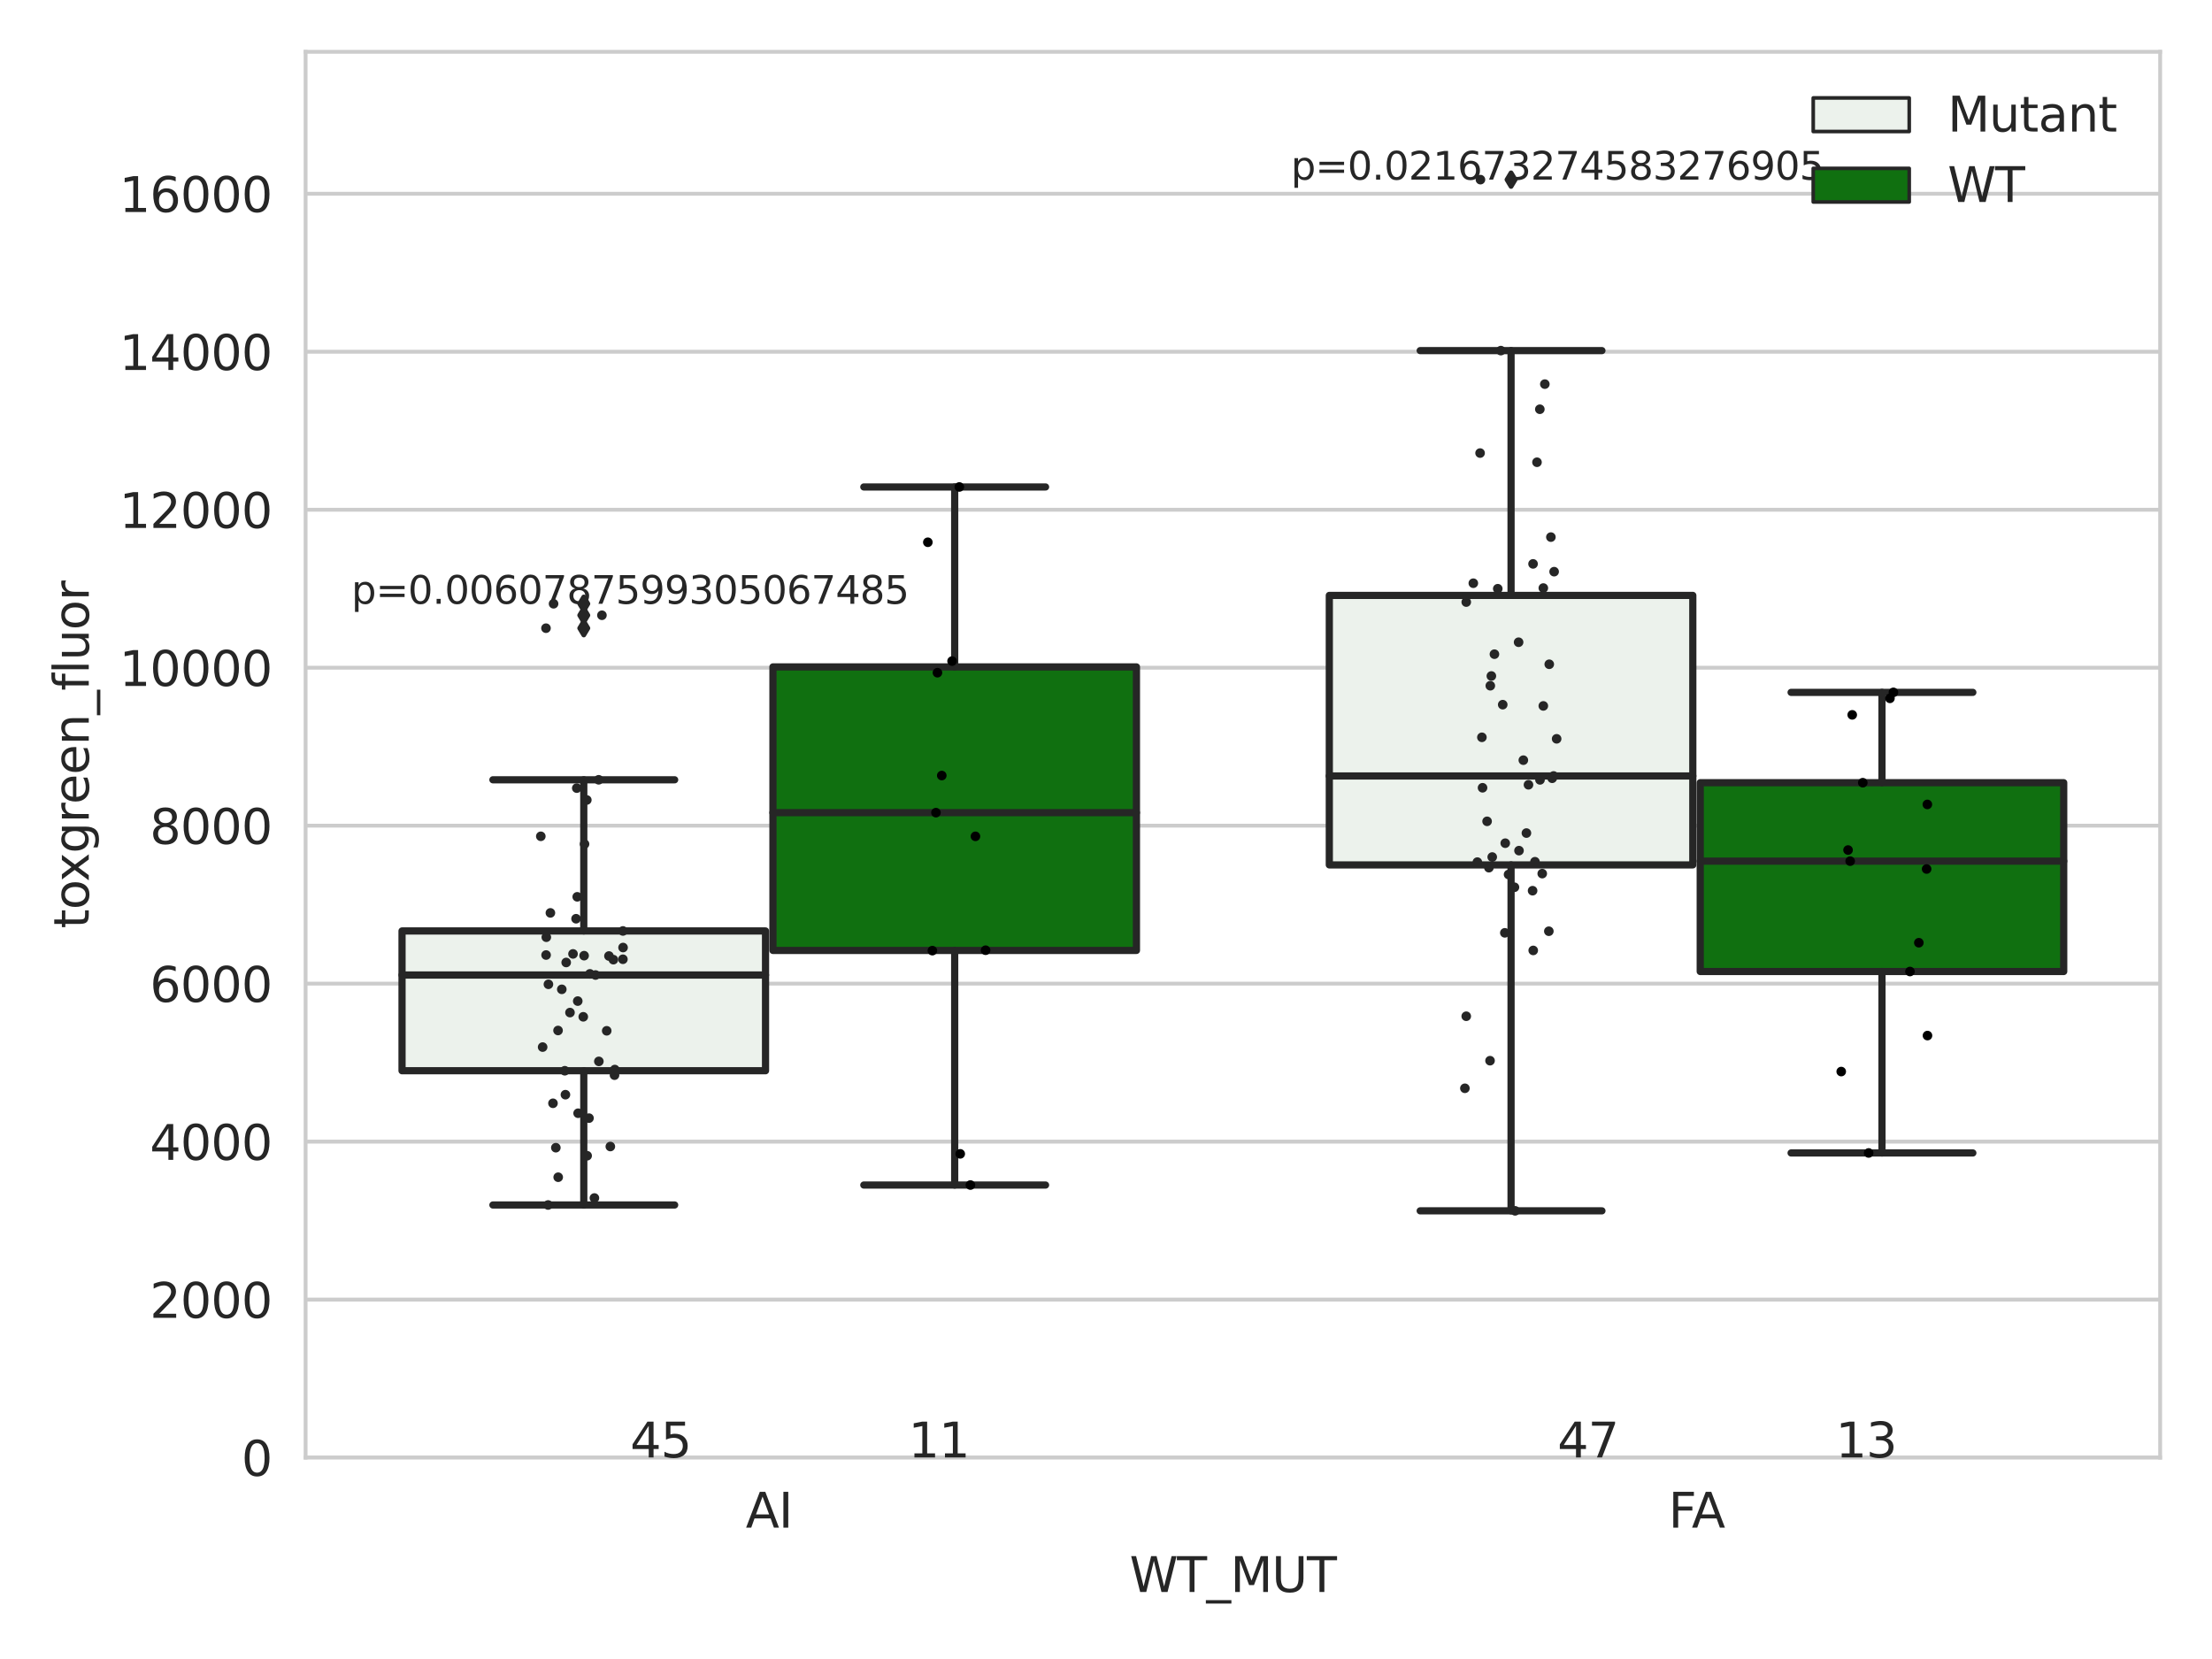 <?xml version="1.0" encoding="utf-8" standalone="no"?>
<!DOCTYPE svg PUBLIC "-//W3C//DTD SVG 1.1//EN"
  "http://www.w3.org/Graphics/SVG/1.1/DTD/svg11.dtd">
<svg xmlns:xlink="http://www.w3.org/1999/xlink" width="460.8pt" height="345.6pt" viewBox="0 0 460.8 345.6" xmlns="http://www.w3.org/2000/svg" version="1.1">
 <defs>
  <style type="text/css">*{stroke-linejoin: round; stroke-linecap: butt}</style>
 </defs>
 <g id="figure_1">
  <g id="patch_1">
   <path d="M 0 345.6 
L 460.8 345.6 
L 460.8 0 
L 0 0 
z
" style="fill: #ffffff"/>
  </g>
  <g id="axes_1">
   <g id="patch_2">
    <path d="M 63.661 303.64 
L 450 303.64 
L 450 10.8 
L 63.661 10.8 
z
" style="fill: #ffffff"/>
   </g>
   <g id="matplotlib.axis_1">
    <g id="xtick_1">
     <g id="text_1">
      <!-- AI -->
      <g style="fill: #262626" transform="translate(155.351 318.238) scale(0.1 -0.1)">
       <defs>
        <path id="DejaVuSans-41" d="M 2188 4044 
L 1331 1722 
L 3047 1722 
L 2188 4044 
z
M 1831 4666 
L 2547 4666 
L 4325 0 
L 3669 0 
L 3244 1197 
L 1141 1197 
L 716 0 
L 50 0 
L 1831 4666 
z
" transform="scale(0.016)"/>
        <path id="DejaVuSans-49" d="M 628 4666 
L 1259 4666 
L 1259 0 
L 628 0 
L 628 4666 
z
" transform="scale(0.016)"/>
       </defs>
       <use xlink:href="#DejaVuSans-41"/>
       <use xlink:href="#DejaVuSans-49" x="68.408"/>
      </g>
     </g>
    </g>
    <g id="xtick_2">
     <g id="text_2">
      <!-- FA -->
      <g style="fill: #262626" transform="translate(347.575 318.238) scale(0.1 -0.1)">
       <defs>
        <path id="DejaVuSans-46" d="M 628 4666 
L 3309 4666 
L 3309 4134 
L 1259 4134 
L 1259 2759 
L 3109 2759 
L 3109 2228 
L 1259 2228 
L 1259 0 
L 628 0 
L 628 4666 
z
" transform="scale(0.016)"/>
       </defs>
       <use xlink:href="#DejaVuSans-46"/>
       <use xlink:href="#DejaVuSans-41" x="48.395"/>
      </g>
     </g>
    </g>
    <g id="text_3">
     <!-- WT_MUT -->
     <g style="fill: #262626" transform="translate(235.306 331.638) scale(0.1 -0.1)">
      <defs>
       <path id="DejaVuSans-57" d="M 213 4666 
L 850 4666 
L 1831 722 
L 2809 4666 
L 3519 4666 
L 4500 722 
L 5478 4666 
L 6119 4666 
L 4947 0 
L 4153 0 
L 3169 4050 
L 2175 0 
L 1381 0 
L 213 4666 
z
" transform="scale(0.016)"/>
       <path id="DejaVuSans-54" d="M -19 4666 
L 3928 4666 
L 3928 4134 
L 2272 4134 
L 2272 0 
L 1638 0 
L 1638 4134 
L -19 4134 
L -19 4666 
z
" transform="scale(0.016)"/>
       <path id="DejaVuSans-5f" d="M 3263 -1063 
L 3263 -1509 
L -63 -1509 
L -63 -1063 
L 3263 -1063 
z
" transform="scale(0.016)"/>
       <path id="DejaVuSans-4d" d="M 628 4666 
L 1569 4666 
L 2759 1491 
L 3956 4666 
L 4897 4666 
L 4897 0 
L 4281 0 
L 4281 4097 
L 3078 897 
L 2444 897 
L 1241 4097 
L 1241 0 
L 628 0 
L 628 4666 
z
" transform="scale(0.016)"/>
       <path id="DejaVuSans-55" d="M 556 4666 
L 1191 4666 
L 1191 1831 
Q 1191 1081 1462 751 
Q 1734 422 2344 422 
Q 2950 422 3222 751 
Q 3494 1081 3494 1831 
L 3494 4666 
L 4128 4666 
L 4128 1753 
Q 4128 841 3676 375 
Q 3225 -91 2344 -91 
Q 1459 -91 1007 375 
Q 556 841 556 1753 
L 556 4666 
z
" transform="scale(0.016)"/>
      </defs>
      <use xlink:href="#DejaVuSans-57"/>
      <use xlink:href="#DejaVuSans-54" x="98.877"/>
      <use xlink:href="#DejaVuSans-5f" x="159.961"/>
      <use xlink:href="#DejaVuSans-4d" x="209.961"/>
      <use xlink:href="#DejaVuSans-55" x="296.24"/>
      <use xlink:href="#DejaVuSans-54" x="369.434"/>
     </g>
    </g>
   </g>
   <g id="matplotlib.axis_2">
    <g id="ytick_1">
     <g id="line2d_1">
      <path d="M 63.661 303.64 
L 450 303.64 
" clip-path="url(#p47b9677433)" style="fill: none; stroke: #cccccc; stroke-width: 0.8; stroke-linecap: round"/>
     </g>
     <g id="text_4">
      <!-- 0 -->
      <g style="fill: #262626" transform="translate(50.299 307.439) scale(0.1 -0.1)">
       <defs>
        <path id="DejaVuSans-30" d="M 2034 4250 
Q 1547 4250 1301 3770 
Q 1056 3291 1056 2328 
Q 1056 1369 1301 889 
Q 1547 409 2034 409 
Q 2525 409 2770 889 
Q 3016 1369 3016 2328 
Q 3016 3291 2770 3770 
Q 2525 4250 2034 4250 
z
M 2034 4750 
Q 2819 4750 3233 4129 
Q 3647 3509 3647 2328 
Q 3647 1150 3233 529 
Q 2819 -91 2034 -91 
Q 1250 -91 836 529 
Q 422 1150 422 2328 
Q 422 3509 836 4129 
Q 1250 4750 2034 4750 
z
" transform="scale(0.016)"/>
       </defs>
       <use xlink:href="#DejaVuSans-30"/>
      </g>
     </g>
    </g>
    <g id="ytick_2">
     <g id="line2d_2">
      <path d="M 63.661 270.73 
L 450 270.73 
" clip-path="url(#p47b9677433)" style="fill: none; stroke: #cccccc; stroke-width: 0.8; stroke-linecap: round"/>
     </g>
     <g id="text_5">
      <!-- 2000 -->
      <g style="fill: #262626" transform="translate(31.211 274.53) scale(0.1 -0.1)">
       <defs>
        <path id="DejaVuSans-32" d="M 1228 531 
L 3431 531 
L 3431 0 
L 469 0 
L 469 531 
Q 828 903 1448 1529 
Q 2069 2156 2228 2338 
Q 2531 2678 2651 2914 
Q 2772 3150 2772 3378 
Q 2772 3750 2511 3984 
Q 2250 4219 1831 4219 
Q 1534 4219 1204 4116 
Q 875 4013 500 3803 
L 500 4441 
Q 881 4594 1212 4672 
Q 1544 4750 1819 4750 
Q 2544 4750 2975 4387 
Q 3406 4025 3406 3419 
Q 3406 3131 3298 2873 
Q 3191 2616 2906 2266 
Q 2828 2175 2409 1742 
Q 1991 1309 1228 531 
z
" transform="scale(0.016)"/>
       </defs>
       <use xlink:href="#DejaVuSans-32"/>
       <use xlink:href="#DejaVuSans-30" x="63.623"/>
       <use xlink:href="#DejaVuSans-30" x="127.246"/>
       <use xlink:href="#DejaVuSans-30" x="190.869"/>
      </g>
     </g>
    </g>
    <g id="ytick_3">
     <g id="line2d_3">
      <path d="M 63.661 237.821 
L 450 237.821 
" clip-path="url(#p47b9677433)" style="fill: none; stroke: #cccccc; stroke-width: 0.8; stroke-linecap: round"/>
     </g>
     <g id="text_6">
      <!-- 4000 -->
      <g style="fill: #262626" transform="translate(31.211 241.62) scale(0.1 -0.1)">
       <defs>
        <path id="DejaVuSans-34" d="M 2419 4116 
L 825 1625 
L 2419 1625 
L 2419 4116 
z
M 2253 4666 
L 3047 4666 
L 3047 1625 
L 3713 1625 
L 3713 1100 
L 3047 1100 
L 3047 0 
L 2419 0 
L 2419 1100 
L 313 1100 
L 313 1709 
L 2253 4666 
z
" transform="scale(0.016)"/>
       </defs>
       <use xlink:href="#DejaVuSans-34"/>
       <use xlink:href="#DejaVuSans-30" x="63.623"/>
       <use xlink:href="#DejaVuSans-30" x="127.246"/>
       <use xlink:href="#DejaVuSans-30" x="190.869"/>
      </g>
     </g>
    </g>
    <g id="ytick_4">
     <g id="line2d_4">
      <path d="M 63.661 204.911 
L 450 204.911 
" clip-path="url(#p47b9677433)" style="fill: none; stroke: #cccccc; stroke-width: 0.8; stroke-linecap: round"/>
     </g>
     <g id="text_7">
      <!-- 6000 -->
      <g style="fill: #262626" transform="translate(31.211 208.711) scale(0.1 -0.1)">
       <defs>
        <path id="DejaVuSans-36" d="M 2113 2584 
Q 1688 2584 1439 2293 
Q 1191 2003 1191 1497 
Q 1191 994 1439 701 
Q 1688 409 2113 409 
Q 2538 409 2786 701 
Q 3034 994 3034 1497 
Q 3034 2003 2786 2293 
Q 2538 2584 2113 2584 
z
M 3366 4563 
L 3366 3988 
Q 3128 4100 2886 4159 
Q 2644 4219 2406 4219 
Q 1781 4219 1451 3797 
Q 1122 3375 1075 2522 
Q 1259 2794 1537 2939 
Q 1816 3084 2150 3084 
Q 2853 3084 3261 2657 
Q 3669 2231 3669 1497 
Q 3669 778 3244 343 
Q 2819 -91 2113 -91 
Q 1303 -91 875 529 
Q 447 1150 447 2328 
Q 447 3434 972 4092 
Q 1497 4750 2381 4750 
Q 2619 4750 2861 4703 
Q 3103 4656 3366 4563 
z
" transform="scale(0.016)"/>
       </defs>
       <use xlink:href="#DejaVuSans-36"/>
       <use xlink:href="#DejaVuSans-30" x="63.623"/>
       <use xlink:href="#DejaVuSans-30" x="127.246"/>
       <use xlink:href="#DejaVuSans-30" x="190.869"/>
      </g>
     </g>
    </g>
    <g id="ytick_5">
     <g id="line2d_5">
      <path d="M 63.661 172.002 
L 450 172.002 
" clip-path="url(#p47b9677433)" style="fill: none; stroke: #cccccc; stroke-width: 0.8; stroke-linecap: round"/>
     </g>
     <g id="text_8">
      <!-- 8000 -->
      <g style="fill: #262626" transform="translate(31.211 175.801) scale(0.1 -0.1)">
       <defs>
        <path id="DejaVuSans-38" d="M 2034 2216 
Q 1584 2216 1326 1975 
Q 1069 1734 1069 1313 
Q 1069 891 1326 650 
Q 1584 409 2034 409 
Q 2484 409 2743 651 
Q 3003 894 3003 1313 
Q 3003 1734 2745 1975 
Q 2488 2216 2034 2216 
z
M 1403 2484 
Q 997 2584 770 2862 
Q 544 3141 544 3541 
Q 544 4100 942 4425 
Q 1341 4750 2034 4750 
Q 2731 4750 3128 4425 
Q 3525 4100 3525 3541 
Q 3525 3141 3298 2862 
Q 3072 2584 2669 2484 
Q 3125 2378 3379 2068 
Q 3634 1759 3634 1313 
Q 3634 634 3220 271 
Q 2806 -91 2034 -91 
Q 1263 -91 848 271 
Q 434 634 434 1313 
Q 434 1759 690 2068 
Q 947 2378 1403 2484 
z
M 1172 3481 
Q 1172 3119 1398 2916 
Q 1625 2713 2034 2713 
Q 2441 2713 2670 2916 
Q 2900 3119 2900 3481 
Q 2900 3844 2670 4047 
Q 2441 4250 2034 4250 
Q 1625 4250 1398 4047 
Q 1172 3844 1172 3481 
z
" transform="scale(0.016)"/>
       </defs>
       <use xlink:href="#DejaVuSans-38"/>
       <use xlink:href="#DejaVuSans-30" x="63.623"/>
       <use xlink:href="#DejaVuSans-30" x="127.246"/>
       <use xlink:href="#DejaVuSans-30" x="190.869"/>
      </g>
     </g>
    </g>
    <g id="ytick_6">
     <g id="line2d_6">
      <path d="M 63.661 139.092 
L 450 139.092 
" clip-path="url(#p47b9677433)" style="fill: none; stroke: #cccccc; stroke-width: 0.8; stroke-linecap: round"/>
     </g>
     <g id="text_9">
      <!-- 10000 -->
      <g style="fill: #262626" transform="translate(24.849 142.892) scale(0.1 -0.1)">
       <defs>
        <path id="DejaVuSans-31" d="M 794 531 
L 1825 531 
L 1825 4091 
L 703 3866 
L 703 4441 
L 1819 4666 
L 2450 4666 
L 2450 531 
L 3481 531 
L 3481 0 
L 794 0 
L 794 531 
z
" transform="scale(0.016)"/>
       </defs>
       <use xlink:href="#DejaVuSans-31"/>
       <use xlink:href="#DejaVuSans-30" x="63.623"/>
       <use xlink:href="#DejaVuSans-30" x="127.246"/>
       <use xlink:href="#DejaVuSans-30" x="190.869"/>
       <use xlink:href="#DejaVuSans-30" x="254.492"/>
      </g>
     </g>
    </g>
    <g id="ytick_7">
     <g id="line2d_7">
      <path d="M 63.661 106.183 
L 450 106.183 
" clip-path="url(#p47b9677433)" style="fill: none; stroke: #cccccc; stroke-width: 0.8; stroke-linecap: round"/>
     </g>
     <g id="text_10">
      <!-- 12000 -->
      <g style="fill: #262626" transform="translate(24.849 109.982) scale(0.1 -0.1)">
       <use xlink:href="#DejaVuSans-31"/>
       <use xlink:href="#DejaVuSans-32" x="63.623"/>
       <use xlink:href="#DejaVuSans-30" x="127.246"/>
       <use xlink:href="#DejaVuSans-30" x="190.869"/>
       <use xlink:href="#DejaVuSans-30" x="254.492"/>
      </g>
     </g>
    </g>
    <g id="ytick_8">
     <g id="line2d_8">
      <path d="M 63.661 73.273 
L 450 73.273 
" clip-path="url(#p47b9677433)" style="fill: none; stroke: #cccccc; stroke-width: 0.8; stroke-linecap: round"/>
     </g>
     <g id="text_11">
      <!-- 14000 -->
      <g style="fill: #262626" transform="translate(24.849 77.072) scale(0.1 -0.1)">
       <use xlink:href="#DejaVuSans-31"/>
       <use xlink:href="#DejaVuSans-34" x="63.623"/>
       <use xlink:href="#DejaVuSans-30" x="127.246"/>
       <use xlink:href="#DejaVuSans-30" x="190.869"/>
       <use xlink:href="#DejaVuSans-30" x="254.492"/>
      </g>
     </g>
    </g>
    <g id="ytick_9">
     <g id="line2d_9">
      <path d="M 63.661 40.364 
L 450 40.364 
" clip-path="url(#p47b9677433)" style="fill: none; stroke: #cccccc; stroke-width: 0.8; stroke-linecap: round"/>
     </g>
     <g id="text_12">
      <!-- 16000 -->
      <g style="fill: #262626" transform="translate(24.849 44.163) scale(0.1 -0.1)">
       <use xlink:href="#DejaVuSans-31"/>
       <use xlink:href="#DejaVuSans-36" x="63.623"/>
       <use xlink:href="#DejaVuSans-30" x="127.246"/>
       <use xlink:href="#DejaVuSans-30" x="190.869"/>
       <use xlink:href="#DejaVuSans-30" x="254.492"/>
      </g>
     </g>
    </g>
    <g id="text_13">
     <!-- toxgreen_fluor -->
     <g style="fill: #262626" transform="translate(18.491 193.415) rotate(-90) scale(0.1 -0.1)">
      <defs>
       <path id="DejaVuSans-74" d="M 1172 4494 
L 1172 3500 
L 2356 3500 
L 2356 3053 
L 1172 3053 
L 1172 1153 
Q 1172 725 1289 603 
Q 1406 481 1766 481 
L 2356 481 
L 2356 0 
L 1766 0 
Q 1100 0 847 248 
Q 594 497 594 1153 
L 594 3053 
L 172 3053 
L 172 3500 
L 594 3500 
L 594 4494 
L 1172 4494 
z
" transform="scale(0.016)"/>
       <path id="DejaVuSans-6f" d="M 1959 3097 
Q 1497 3097 1228 2736 
Q 959 2375 959 1747 
Q 959 1119 1226 758 
Q 1494 397 1959 397 
Q 2419 397 2687 759 
Q 2956 1122 2956 1747 
Q 2956 2369 2687 2733 
Q 2419 3097 1959 3097 
z
M 1959 3584 
Q 2709 3584 3137 3096 
Q 3566 2609 3566 1747 
Q 3566 888 3137 398 
Q 2709 -91 1959 -91 
Q 1206 -91 779 398 
Q 353 888 353 1747 
Q 353 2609 779 3096 
Q 1206 3584 1959 3584 
z
" transform="scale(0.016)"/>
       <path id="DejaVuSans-78" d="M 3513 3500 
L 2247 1797 
L 3578 0 
L 2900 0 
L 1881 1375 
L 863 0 
L 184 0 
L 1544 1831 
L 300 3500 
L 978 3500 
L 1906 2253 
L 2834 3500 
L 3513 3500 
z
" transform="scale(0.016)"/>
       <path id="DejaVuSans-67" d="M 2906 1791 
Q 2906 2416 2648 2759 
Q 2391 3103 1925 3103 
Q 1463 3103 1205 2759 
Q 947 2416 947 1791 
Q 947 1169 1205 825 
Q 1463 481 1925 481 
Q 2391 481 2648 825 
Q 2906 1169 2906 1791 
z
M 3481 434 
Q 3481 -459 3084 -895 
Q 2688 -1331 1869 -1331 
Q 1566 -1331 1297 -1286 
Q 1028 -1241 775 -1147 
L 775 -588 
Q 1028 -725 1275 -790 
Q 1522 -856 1778 -856 
Q 2344 -856 2625 -561 
Q 2906 -266 2906 331 
L 2906 616 
Q 2728 306 2450 153 
Q 2172 0 1784 0 
Q 1141 0 747 490 
Q 353 981 353 1791 
Q 353 2603 747 3093 
Q 1141 3584 1784 3584 
Q 2172 3584 2450 3431 
Q 2728 3278 2906 2969 
L 2906 3500 
L 3481 3500 
L 3481 434 
z
" transform="scale(0.016)"/>
       <path id="DejaVuSans-72" d="M 2631 2963 
Q 2534 3019 2420 3045 
Q 2306 3072 2169 3072 
Q 1681 3072 1420 2755 
Q 1159 2438 1159 1844 
L 1159 0 
L 581 0 
L 581 3500 
L 1159 3500 
L 1159 2956 
Q 1341 3275 1631 3429 
Q 1922 3584 2338 3584 
Q 2397 3584 2469 3576 
Q 2541 3569 2628 3553 
L 2631 2963 
z
" transform="scale(0.016)"/>
       <path id="DejaVuSans-65" d="M 3597 1894 
L 3597 1613 
L 953 1613 
Q 991 1019 1311 708 
Q 1631 397 2203 397 
Q 2534 397 2845 478 
Q 3156 559 3463 722 
L 3463 178 
Q 3153 47 2828 -22 
Q 2503 -91 2169 -91 
Q 1331 -91 842 396 
Q 353 884 353 1716 
Q 353 2575 817 3079 
Q 1281 3584 2069 3584 
Q 2775 3584 3186 3129 
Q 3597 2675 3597 1894 
z
M 3022 2063 
Q 3016 2534 2758 2815 
Q 2500 3097 2075 3097 
Q 1594 3097 1305 2825 
Q 1016 2553 972 2059 
L 3022 2063 
z
" transform="scale(0.016)"/>
       <path id="DejaVuSans-6e" d="M 3513 2113 
L 3513 0 
L 2938 0 
L 2938 2094 
Q 2938 2591 2744 2837 
Q 2550 3084 2163 3084 
Q 1697 3084 1428 2787 
Q 1159 2491 1159 1978 
L 1159 0 
L 581 0 
L 581 3500 
L 1159 3500 
L 1159 2956 
Q 1366 3272 1645 3428 
Q 1925 3584 2291 3584 
Q 2894 3584 3203 3211 
Q 3513 2838 3513 2113 
z
" transform="scale(0.016)"/>
       <path id="DejaVuSans-66" d="M 2375 4863 
L 2375 4384 
L 1825 4384 
Q 1516 4384 1395 4259 
Q 1275 4134 1275 3809 
L 1275 3500 
L 2222 3500 
L 2222 3053 
L 1275 3053 
L 1275 0 
L 697 0 
L 697 3053 
L 147 3053 
L 147 3500 
L 697 3500 
L 697 3744 
Q 697 4328 969 4595 
Q 1241 4863 1831 4863 
L 2375 4863 
z
" transform="scale(0.016)"/>
       <path id="DejaVuSans-6c" d="M 603 4863 
L 1178 4863 
L 1178 0 
L 603 0 
L 603 4863 
z
" transform="scale(0.016)"/>
       <path id="DejaVuSans-75" d="M 544 1381 
L 544 3500 
L 1119 3500 
L 1119 1403 
Q 1119 906 1312 657 
Q 1506 409 1894 409 
Q 2359 409 2629 706 
Q 2900 1003 2900 1516 
L 2900 3500 
L 3475 3500 
L 3475 0 
L 2900 0 
L 2900 538 
Q 2691 219 2414 64 
Q 2138 -91 1772 -91 
Q 1169 -91 856 284 
Q 544 659 544 1381 
z
M 1991 3584 
L 1991 3584 
z
" transform="scale(0.016)"/>
      </defs>
      <use xlink:href="#DejaVuSans-74"/>
      <use xlink:href="#DejaVuSans-6f" x="39.209"/>
      <use xlink:href="#DejaVuSans-78" x="97.266"/>
      <use xlink:href="#DejaVuSans-67" x="156.445"/>
      <use xlink:href="#DejaVuSans-72" x="219.922"/>
      <use xlink:href="#DejaVuSans-65" x="258.785"/>
      <use xlink:href="#DejaVuSans-65" x="320.309"/>
      <use xlink:href="#DejaVuSans-6e" x="381.832"/>
      <use xlink:href="#DejaVuSans-5f" x="445.211"/>
      <use xlink:href="#DejaVuSans-66" x="495.211"/>
      <use xlink:href="#DejaVuSans-6c" x="530.416"/>
      <use xlink:href="#DejaVuSans-75" x="558.199"/>
      <use xlink:href="#DejaVuSans-6f" x="621.578"/>
      <use xlink:href="#DejaVuSans-72" x="682.76"/>
     </g>
    </g>
   </g>
   <g id="patch_3">
    <path d="M 83.751 223.056 
L 159.473 223.056 
L 159.473 193.935 
L 83.751 193.935 
L 83.751 223.056 
z
" clip-path="url(#p47b9677433)" style="fill: #ecf2ec; stroke: #262626; stroke-width: 1.5; stroke-linejoin: miter"/>
   </g>
   <g id="patch_4">
    <path d="M 161.019 197.992 
L 236.741 197.992 
L 236.741 138.927 
L 161.019 138.927 
L 161.019 197.992 
z
" clip-path="url(#p47b9677433)" style="fill: #107010; stroke: #262626; stroke-width: 1.5; stroke-linejoin: miter"/>
   </g>
   <g id="patch_5">
    <path d="M 276.92 180.174 
L 352.643 180.174 
L 352.643 124.032 
L 276.92 124.032 
L 276.92 180.174 
z
" clip-path="url(#p47b9677433)" style="fill: #ecf2ec; stroke: #262626; stroke-width: 1.5; stroke-linejoin: miter"/>
   </g>
   <g id="patch_6">
    <path d="M 354.188 202.383 
L 429.91 202.383 
L 429.91 163.051 
L 354.188 163.051 
L 354.188 202.383 
z
" clip-path="url(#p47b9677433)" style="fill: #107010; stroke: #262626; stroke-width: 1.5; stroke-linejoin: miter"/>
   </g>
   <g id="patch_7">
    <path d="M 160.246 303.64 
L 160.246 303.64 
L 160.246 303.64 
L 160.246 303.64 
z
" clip-path="url(#p47b9677433)" style="fill: #ecf2ec; stroke: #262626; stroke-width: 0.75; stroke-linejoin: miter"/>
   </g>
   <g id="patch_8">
    <path d="M 160.246 303.64 
L 160.246 303.64 
L 160.246 303.64 
L 160.246 303.64 
z
" clip-path="url(#p47b9677433)" style="fill: #107010; stroke: #262626; stroke-width: 0.75; stroke-linejoin: miter"/>
   </g>
   <g id="PathCollection_1"/>
   <g id="PathCollection_2"/>
   <g id="line2d_10">
    <path d="M 121.612 223.056 
L 121.612 251.021 
" clip-path="url(#p47b9677433)" style="fill: none; stroke: #262626; stroke-width: 1.5; stroke-linecap: round"/>
   </g>
   <g id="line2d_11">
    <path d="M 121.612 193.935 
L 121.612 162.443 
" clip-path="url(#p47b9677433)" style="fill: none; stroke: #262626; stroke-width: 1.5; stroke-linecap: round"/>
   </g>
   <g id="line2d_12">
    <path d="M 102.681 251.021 
L 140.543 251.021 
" clip-path="url(#p47b9677433)" style="fill: none; stroke: #262626; stroke-width: 1.5; stroke-linecap: round"/>
   </g>
   <g id="line2d_13">
    <path d="M 102.681 162.443 
L 140.543 162.443 
" clip-path="url(#p47b9677433)" style="fill: none; stroke: #262626; stroke-width: 1.5; stroke-linecap: round"/>
   </g>
   <g id="line2d_14">
    <defs>
     <path id="mbb653e187b" d="M -0 1.414 
L 0.849 0 
L 0 -1.414 
L -0.849 -0 
z
" style="stroke: #262626; stroke-linejoin: miter"/>
    </defs>
    <g clip-path="url(#p47b9677433)">
     <use xlink:href="#mbb653e187b" x="121.612" y="130.863" style="fill: #262626; stroke: #262626; stroke-linejoin: miter"/>
     <use xlink:href="#mbb653e187b" x="121.612" y="128.169" style="fill: #262626; stroke: #262626; stroke-linejoin: miter"/>
     <use xlink:href="#mbb653e187b" x="121.612" y="125.775" style="fill: #262626; stroke: #262626; stroke-linejoin: miter"/>
    </g>
   </g>
   <g id="line2d_15">
    <path d="M 198.88 197.992 
L 198.88 246.865 
" clip-path="url(#p47b9677433)" style="fill: none; stroke: #262626; stroke-width: 1.5; stroke-linecap: round"/>
   </g>
   <g id="line2d_16">
    <path d="M 198.88 138.927 
L 198.88 101.445 
" clip-path="url(#p47b9677433)" style="fill: none; stroke: #262626; stroke-width: 1.5; stroke-linecap: round"/>
   </g>
   <g id="line2d_17">
    <path d="M 179.949 246.865 
L 217.81 246.865 
" clip-path="url(#p47b9677433)" style="fill: none; stroke: #262626; stroke-width: 1.5; stroke-linecap: round"/>
   </g>
   <g id="line2d_18">
    <path d="M 179.949 101.445 
L 217.81 101.445 
" clip-path="url(#p47b9677433)" style="fill: none; stroke: #262626; stroke-width: 1.5; stroke-linecap: round"/>
   </g>
   <g id="line2d_19"/>
   <g id="line2d_20">
    <path d="M 314.781 180.174 
L 314.781 252.238 
" clip-path="url(#p47b9677433)" style="fill: none; stroke: #262626; stroke-width: 1.5; stroke-linecap: round"/>
   </g>
   <g id="line2d_21">
    <path d="M 314.781 124.032 
L 314.781 73.038 
" clip-path="url(#p47b9677433)" style="fill: none; stroke: #262626; stroke-width: 1.5; stroke-linecap: round"/>
   </g>
   <g id="line2d_22">
    <path d="M 295.851 252.238 
L 333.712 252.238 
" clip-path="url(#p47b9677433)" style="fill: none; stroke: #262626; stroke-width: 1.5; stroke-linecap: round"/>
   </g>
   <g id="line2d_23">
    <path d="M 295.851 73.038 
L 333.712 73.038 
" clip-path="url(#p47b9677433)" style="fill: none; stroke: #262626; stroke-width: 1.5; stroke-linecap: round"/>
   </g>
   <g id="line2d_24">
    <g clip-path="url(#p47b9677433)">
     <use xlink:href="#mbb653e187b" x="314.781" y="37.422" style="fill: #262626; stroke: #262626; stroke-linejoin: miter"/>
    </g>
   </g>
   <g id="line2d_25">
    <path d="M 392.049 202.383 
L 392.049 240.182 
" clip-path="url(#p47b9677433)" style="fill: none; stroke: #262626; stroke-width: 1.5; stroke-linecap: round"/>
   </g>
   <g id="line2d_26">
    <path d="M 392.049 163.051 
L 392.049 144.234 
" clip-path="url(#p47b9677433)" style="fill: none; stroke: #262626; stroke-width: 1.5; stroke-linecap: round"/>
   </g>
   <g id="line2d_27">
    <path d="M 373.119 240.182 
L 410.98 240.182 
" clip-path="url(#p47b9677433)" style="fill: none; stroke: #262626; stroke-width: 1.5; stroke-linecap: round"/>
   </g>
   <g id="line2d_28">
    <path d="M 373.119 144.234 
L 410.98 144.234 
" clip-path="url(#p47b9677433)" style="fill: none; stroke: #262626; stroke-width: 1.5; stroke-linecap: round"/>
   </g>
   <g id="line2d_29"/>
   <g id="line2d_30">
    <path d="M 83.751 203.114 
L 159.473 203.114 
" clip-path="url(#p47b9677433)" style="fill: none; stroke: #262626; stroke-width: 1.5; stroke-linecap: round"/>
   </g>
   <g id="line2d_31">
    <path d="M 161.019 169.289 
L 236.741 169.289 
" clip-path="url(#p47b9677433)" style="fill: none; stroke: #262626; stroke-width: 1.5; stroke-linecap: round"/>
   </g>
   <g id="line2d_32">
    <path d="M 276.92 161.651 
L 352.643 161.651 
" clip-path="url(#p47b9677433)" style="fill: none; stroke: #262626; stroke-width: 1.5; stroke-linecap: round"/>
   </g>
   <g id="line2d_33">
    <path d="M 354.188 179.391 
L 429.91 179.391 
" clip-path="url(#p47b9677433)" style="fill: none; stroke: #262626; stroke-width: 1.5; stroke-linecap: round"/>
   </g>
   <g id="patch_9">
    <path d="M 63.661 303.64 
L 63.661 10.8 
" style="fill: none; stroke: #cccccc; stroke-width: 0.8; stroke-linejoin: miter; stroke-linecap: square"/>
   </g>
   <g id="patch_10">
    <path d="M 450 303.64 
L 450 10.8 
" style="fill: none; stroke: #cccccc; stroke-width: 0.8; stroke-linejoin: miter; stroke-linecap: square"/>
   </g>
   <g id="patch_11">
    <path d="M 63.661 303.64 
L 450 303.64 
" style="fill: none; stroke: #cccccc; stroke-width: 0.8; stroke-linejoin: miter; stroke-linecap: square"/>
   </g>
   <g id="patch_12">
    <path d="M 63.661 10.8 
L 450 10.8 
" style="fill: none; stroke: #cccccc; stroke-width: 0.8; stroke-linejoin: miter; stroke-linecap: square"/>
   </g>
   <g id="PathCollection_3">
    <defs>
     <path id="C0_0_1c7ac575ce" d="M 0 1 
C 0.265 1 0.52 0.895 0.707 0.707 
C 0.895 0.52 1 0.265 1 -0 
C 1 -0.265 0.895 -0.52 0.707 -0.707 
C 0.52 -0.895 0.265 -1 0 -1 
C -0.265 -1 -0.52 -0.895 -0.707 -0.707 
C -0.895 -0.52 -1 -0.265 -1 0 
C -1 0.265 -0.895 0.52 -0.707 0.707 
C -0.52 0.895 -0.265 1 0 1 
z
"/>
    </defs>
    <g clip-path="url(#p47b9677433)">
     <use xlink:href="#C0_0_1c7ac575ce" x="114.179" y="251.021" style="fill: #262626"/>
    </g>
    <g clip-path="url(#p47b9677433)">
     <use xlink:href="#C0_0_1c7ac575ce" x="113.041" y="218.128" style="fill: #262626"/>
    </g>
    <g clip-path="url(#p47b9677433)">
     <use xlink:href="#C0_0_1c7ac575ce" x="120.003" y="191.39" style="fill: #262626"/>
    </g>
    <g clip-path="url(#p47b9677433)">
     <use xlink:href="#C0_0_1c7ac575ce" x="126.856" y="199.153" style="fill: #262626"/>
    </g>
    <g clip-path="url(#p47b9677433)">
     <use xlink:href="#C0_0_1c7ac575ce" x="129.794" y="197.388" style="fill: #262626"/>
    </g>
    <g clip-path="url(#p47b9677433)">
     <use xlink:href="#C0_0_1c7ac575ce" x="113.738" y="130.863" style="fill: #262626"/>
    </g>
    <g clip-path="url(#p47b9677433)">
     <use xlink:href="#C0_0_1c7ac575ce" x="120.432" y="231.907" style="fill: #262626"/>
    </g>
    <g clip-path="url(#p47b9677433)">
     <use xlink:href="#C0_0_1c7ac575ce" x="129.77" y="193.935" style="fill: #262626"/>
    </g>
    <g clip-path="url(#p47b9677433)">
     <use xlink:href="#C0_0_1c7ac575ce" x="114.658" y="190.173" style="fill: #262626"/>
    </g>
    <g clip-path="url(#p47b9677433)">
     <use xlink:href="#C0_0_1c7ac575ce" x="126.39" y="214.735" style="fill: #262626"/>
    </g>
    <g clip-path="url(#p47b9677433)">
     <use xlink:href="#C0_0_1c7ac575ce" x="115.792" y="239.085" style="fill: #262626"/>
    </g>
    <g clip-path="url(#p47b9677433)">
     <use xlink:href="#C0_0_1c7ac575ce" x="124.752" y="221.103" style="fill: #262626"/>
    </g>
    <g clip-path="url(#p47b9677433)">
     <use xlink:href="#C0_0_1c7ac575ce" x="122.245" y="166.651" style="fill: #262626"/>
    </g>
    <g clip-path="url(#p47b9677433)">
     <use xlink:href="#C0_0_1c7ac575ce" x="127.143" y="238.84" style="fill: #262626"/>
    </g>
    <g clip-path="url(#p47b9677433)">
     <use xlink:href="#C0_0_1c7ac575ce" x="117.659" y="223.056" style="fill: #262626"/>
    </g>
    <g clip-path="url(#p47b9677433)">
     <use xlink:href="#C0_0_1c7ac575ce" x="115.195" y="229.835" style="fill: #262626"/>
    </g>
    <g clip-path="url(#p47b9677433)">
     <use xlink:href="#C0_0_1c7ac575ce" x="122.886" y="202.873" style="fill: #262626"/>
    </g>
    <g clip-path="url(#p47b9677433)">
     <use xlink:href="#C0_0_1c7ac575ce" x="118.737" y="210.937" style="fill: #262626"/>
    </g>
    <g clip-path="url(#p47b9677433)">
     <use xlink:href="#C0_0_1c7ac575ce" x="114.247" y="205.047" style="fill: #262626"/>
    </g>
    <g clip-path="url(#p47b9677433)">
     <use xlink:href="#C0_0_1c7ac575ce" x="124.055" y="203.114" style="fill: #262626"/>
    </g>
    <g clip-path="url(#p47b9677433)">
     <use xlink:href="#C0_0_1c7ac575ce" x="123.826" y="249.566" style="fill: #262626"/>
    </g>
    <g clip-path="url(#p47b9677433)">
     <use xlink:href="#C0_0_1c7ac575ce" x="129.762" y="199.83" style="fill: #262626"/>
    </g>
    <g clip-path="url(#p47b9677433)">
     <use xlink:href="#C0_0_1c7ac575ce" x="117.79" y="228.043" style="fill: #262626"/>
    </g>
    <g clip-path="url(#p47b9677433)">
     <use xlink:href="#C0_0_1c7ac575ce" x="117.948" y="200.502" style="fill: #262626"/>
    </g>
    <g clip-path="url(#p47b9677433)">
     <use xlink:href="#C0_0_1c7ac575ce" x="120.152" y="164.18" style="fill: #262626"/>
    </g>
    <g clip-path="url(#p47b9677433)">
     <use xlink:href="#C0_0_1c7ac575ce" x="116.283" y="245.236" style="fill: #262626"/>
    </g>
    <g clip-path="url(#p47b9677433)">
     <use xlink:href="#C0_0_1c7ac575ce" x="125.392" y="128.169" style="fill: #262626"/>
    </g>
    <g clip-path="url(#p47b9677433)">
     <use xlink:href="#C0_0_1c7ac575ce" x="127.78" y="199.915" style="fill: #262626"/>
    </g>
    <g clip-path="url(#p47b9677433)">
     <use xlink:href="#C0_0_1c7ac575ce" x="122.31" y="240.763" style="fill: #262626"/>
    </g>
    <g clip-path="url(#p47b9677433)">
     <use xlink:href="#C0_0_1c7ac575ce" x="121.681" y="199.083" style="fill: #262626"/>
    </g>
    <g clip-path="url(#p47b9677433)">
     <use xlink:href="#C0_0_1c7ac575ce" x="128.015" y="223.976" style="fill: #262626"/>
    </g>
    <g clip-path="url(#p47b9677433)">
     <use xlink:href="#C0_0_1c7ac575ce" x="124.717" y="162.443" style="fill: #262626"/>
    </g>
    <g clip-path="url(#p47b9677433)">
     <use xlink:href="#C0_0_1c7ac575ce" x="122.698" y="232.928" style="fill: #262626"/>
    </g>
    <g clip-path="url(#p47b9677433)">
     <use xlink:href="#C0_0_1c7ac575ce" x="120.248" y="186.823" style="fill: #262626"/>
    </g>
    <g clip-path="url(#p47b9677433)">
     <use xlink:href="#C0_0_1c7ac575ce" x="121.767" y="175.835" style="fill: #262626"/>
    </g>
    <g clip-path="url(#p47b9677433)">
     <use xlink:href="#C0_0_1c7ac575ce" x="112.661" y="174.218" style="fill: #262626"/>
    </g>
    <g clip-path="url(#p47b9677433)">
     <use xlink:href="#C0_0_1c7ac575ce" x="113.761" y="198.949" style="fill: #262626"/>
    </g>
    <g clip-path="url(#p47b9677433)">
     <use xlink:href="#C0_0_1c7ac575ce" x="128.075" y="222.809" style="fill: #262626"/>
    </g>
    <g clip-path="url(#p47b9677433)">
     <use xlink:href="#C0_0_1c7ac575ce" x="121.506" y="211.818" style="fill: #262626"/>
    </g>
    <g clip-path="url(#p47b9677433)">
     <use xlink:href="#C0_0_1c7ac575ce" x="120.356" y="208.546" style="fill: #262626"/>
    </g>
    <g clip-path="url(#p47b9677433)">
     <use xlink:href="#C0_0_1c7ac575ce" x="116.251" y="214.67" style="fill: #262626"/>
    </g>
    <g clip-path="url(#p47b9677433)">
     <use xlink:href="#C0_0_1c7ac575ce" x="113.808" y="195.239" style="fill: #262626"/>
    </g>
    <g clip-path="url(#p47b9677433)">
     <use xlink:href="#C0_0_1c7ac575ce" x="119.369" y="198.715" style="fill: #262626"/>
    </g>
    <g clip-path="url(#p47b9677433)">
     <use xlink:href="#C0_0_1c7ac575ce" x="117.031" y="206.095" style="fill: #262626"/>
    </g>
    <g clip-path="url(#p47b9677433)">
     <use xlink:href="#C0_0_1c7ac575ce" x="115.319" y="125.775" style="fill: #262626"/>
    </g>
   </g>
   <g id="PathCollection_4">
    <defs>
     <path id="C1_0_98d815ae1a" d="M 0 1 
C 0.265 1 0.52 0.895 0.707 0.707 
C 0.895 0.52 1 0.265 1 -0 
C 1 -0.265 0.895 -0.52 0.707 -0.707 
C 0.52 -0.895 0.265 -1 0 -1 
C -0.265 -1 -0.52 -0.895 -0.707 -0.707 
C -0.895 -0.52 -1 -0.265 -1 0 
C -1 0.265 -0.895 0.52 -0.707 0.707 
C -0.52 0.895 -0.265 1 0 1 
z
"/>
    </defs>
    <g clip-path="url(#p47b9677433)">
     <use xlink:href="#C1_0_98d815ae1a" x="194.228" y="198.035"/>
    </g>
    <g clip-path="url(#p47b9677433)">
     <use xlink:href="#C1_0_98d815ae1a" x="202.155" y="246.865"/>
    </g>
    <g clip-path="url(#p47b9677433)">
     <use xlink:href="#C1_0_98d815ae1a" x="196.187" y="161.56"/>
    </g>
    <g clip-path="url(#p47b9677433)">
     <use xlink:href="#C1_0_98d815ae1a" x="195.287" y="140.136"/>
    </g>
    <g clip-path="url(#p47b9677433)">
     <use xlink:href="#C1_0_98d815ae1a" x="198.335" y="137.717"/>
    </g>
    <g clip-path="url(#p47b9677433)">
     <use xlink:href="#C1_0_98d815ae1a" x="203.203" y="174.226"/>
    </g>
    <g clip-path="url(#p47b9677433)">
     <use xlink:href="#C1_0_98d815ae1a" x="199.845" y="101.445"/>
    </g>
    <g clip-path="url(#p47b9677433)">
     <use xlink:href="#C1_0_98d815ae1a" x="205.32" y="197.95"/>
    </g>
    <g clip-path="url(#p47b9677433)">
     <use xlink:href="#C1_0_98d815ae1a" x="200.034" y="240.37"/>
    </g>
    <g clip-path="url(#p47b9677433)">
     <use xlink:href="#C1_0_98d815ae1a" x="193.286" y="112.962"/>
    </g>
    <g clip-path="url(#p47b9677433)">
     <use xlink:href="#C1_0_98d815ae1a" x="194.977" y="169.289"/>
    </g>
   </g>
   <g id="PathCollection_5">
    <defs>
     <path id="C2_0_ccab7644d9" d="M 0 1 
C 0.265 1 0.52 0.895 0.707 0.707 
C 0.895 0.52 1 0.265 1 -0 
C 1 -0.265 0.895 -0.52 0.707 -0.707 
C 0.52 -0.895 0.265 -1 0 -1 
C -0.265 -1 -0.52 -0.895 -0.707 -0.707 
C -0.895 -0.52 -1 -0.265 -1 0 
C -1 0.265 -0.895 0.52 -0.707 0.707 
C -0.52 0.895 -0.265 1 0 1 
z
"/>
    </defs>
    <g clip-path="url(#p47b9677433)">
     <use xlink:href="#C2_0_ccab7644d9" x="310.169" y="180.755" style="fill: #262626"/>
    </g>
    <g clip-path="url(#p47b9677433)">
     <use xlink:href="#C2_0_ccab7644d9" x="323.642" y="161.651" style="fill: #262626"/>
    </g>
    <g clip-path="url(#p47b9677433)">
     <use xlink:href="#C2_0_ccab7644d9" x="313.571" y="175.652" style="fill: #262626"/>
    </g>
    <g clip-path="url(#p47b9677433)">
     <use xlink:href="#C2_0_ccab7644d9" x="313.045" y="146.793" style="fill: #262626"/>
    </g>
    <g clip-path="url(#p47b9677433)">
     <use xlink:href="#C2_0_ccab7644d9" x="323.754" y="119.089" style="fill: #262626"/>
    </g>
    <g clip-path="url(#p47b9677433)">
     <use xlink:href="#C2_0_ccab7644d9" x="305.445" y="211.701" style="fill: #262626"/>
    </g>
    <g clip-path="url(#p47b9677433)">
     <use xlink:href="#C2_0_ccab7644d9" x="313.484" y="194.327" style="fill: #262626"/>
    </g>
    <g clip-path="url(#p47b9677433)">
     <use xlink:href="#C2_0_ccab7644d9" x="319.363" y="117.467" style="fill: #262626"/>
    </g>
    <g clip-path="url(#p47b9677433)">
     <use xlink:href="#C2_0_ccab7644d9" x="320.776" y="85.252" style="fill: #262626"/>
    </g>
    <g clip-path="url(#p47b9677433)">
     <use xlink:href="#C2_0_ccab7644d9" x="320.811" y="162.46" style="fill: #262626"/>
    </g>
    <g clip-path="url(#p47b9677433)">
     <use xlink:href="#C2_0_ccab7644d9" x="305.447" y="125.422" style="fill: #262626"/>
    </g>
    <g clip-path="url(#p47b9677433)">
     <use xlink:href="#C2_0_ccab7644d9" x="310.46" y="142.852" style="fill: #262626"/>
    </g>
    <g clip-path="url(#p47b9677433)">
     <use xlink:href="#C2_0_ccab7644d9" x="311.318" y="136.277" style="fill: #262626"/>
    </g>
    <g clip-path="url(#p47b9677433)">
     <use xlink:href="#C2_0_ccab7644d9" x="315.626" y="252.238" style="fill: #262626"/>
    </g>
    <g clip-path="url(#p47b9677433)">
     <use xlink:href="#C2_0_ccab7644d9" x="305.165" y="226.71" style="fill: #262626"/>
    </g>
    <g clip-path="url(#p47b9677433)">
     <use xlink:href="#C2_0_ccab7644d9" x="310.401" y="220.961" style="fill: #262626"/>
    </g>
    <g clip-path="url(#p47b9677433)">
     <use xlink:href="#C2_0_ccab7644d9" x="322.738" y="138.377" style="fill: #262626"/>
    </g>
    <g clip-path="url(#p47b9677433)">
     <use xlink:href="#C2_0_ccab7644d9" x="314.261" y="182.174" style="fill: #262626"/>
    </g>
    <g clip-path="url(#p47b9677433)">
     <use xlink:href="#C2_0_ccab7644d9" x="322.652" y="193.991" style="fill: #262626"/>
    </g>
    <g clip-path="url(#p47b9677433)">
     <use xlink:href="#C2_0_ccab7644d9" x="320.183" y="96.295" style="fill: #262626"/>
    </g>
    <g clip-path="url(#p47b9677433)">
     <use xlink:href="#C2_0_ccab7644d9" x="308.328" y="94.383" style="fill: #262626"/>
    </g>
    <g clip-path="url(#p47b9677433)">
     <use xlink:href="#C2_0_ccab7644d9" x="312.012" y="122.642" style="fill: #262626"/>
    </g>
    <g clip-path="url(#p47b9677433)">
     <use xlink:href="#C2_0_ccab7644d9" x="310.678" y="140.822" style="fill: #262626"/>
    </g>
    <g clip-path="url(#p47b9677433)">
     <use xlink:href="#C2_0_ccab7644d9" x="308.841" y="164.107" style="fill: #262626"/>
    </g>
    <g clip-path="url(#p47b9677433)">
     <use xlink:href="#C2_0_ccab7644d9" x="321.816" y="80.02" style="fill: #262626"/>
    </g>
    <g clip-path="url(#p47b9677433)">
     <use xlink:href="#C2_0_ccab7644d9" x="315.489" y="184.832" style="fill: #262626"/>
    </g>
    <g clip-path="url(#p47b9677433)">
     <use xlink:href="#C2_0_ccab7644d9" x="321.276" y="181.99" style="fill: #262626"/>
    </g>
    <g clip-path="url(#p47b9677433)">
     <use xlink:href="#C2_0_ccab7644d9" x="307.762" y="179.594" style="fill: #262626"/>
    </g>
    <g clip-path="url(#p47b9677433)">
     <use xlink:href="#C2_0_ccab7644d9" x="319.267" y="185.55" style="fill: #262626"/>
    </g>
    <g clip-path="url(#p47b9677433)">
     <use xlink:href="#C2_0_ccab7644d9" x="310.86" y="178.535" style="fill: #262626"/>
    </g>
    <g clip-path="url(#p47b9677433)">
     <use xlink:href="#C2_0_ccab7644d9" x="319.761" y="179.515" style="fill: #262626"/>
    </g>
    <g clip-path="url(#p47b9677433)">
     <use xlink:href="#C2_0_ccab7644d9" x="308.405" y="37.422" style="fill: #262626"/>
    </g>
    <g clip-path="url(#p47b9677433)">
     <use xlink:href="#C2_0_ccab7644d9" x="321.503" y="122.501" style="fill: #262626"/>
    </g>
    <g clip-path="url(#p47b9677433)">
     <use xlink:href="#C2_0_ccab7644d9" x="324.276" y="153.91" style="fill: #262626"/>
    </g>
    <g clip-path="url(#p47b9677433)">
     <use xlink:href="#C2_0_ccab7644d9" x="321.502" y="147.054" style="fill: #262626"/>
    </g>
    <g clip-path="url(#p47b9677433)">
     <use xlink:href="#C2_0_ccab7644d9" x="318.411" y="163.484" style="fill: #262626"/>
    </g>
    <g clip-path="url(#p47b9677433)">
     <use xlink:href="#C2_0_ccab7644d9" x="317.981" y="173.543" style="fill: #262626"/>
    </g>
    <g clip-path="url(#p47b9677433)">
     <use xlink:href="#C2_0_ccab7644d9" x="323.078" y="111.889" style="fill: #262626"/>
    </g>
    <g clip-path="url(#p47b9677433)">
     <use xlink:href="#C2_0_ccab7644d9" x="309.789" y="171.097" style="fill: #262626"/>
    </g>
    <g clip-path="url(#p47b9677433)">
     <use xlink:href="#C2_0_ccab7644d9" x="323.346" y="162.126" style="fill: #262626"/>
    </g>
    <g clip-path="url(#p47b9677433)">
     <use xlink:href="#C2_0_ccab7644d9" x="316.436" y="177.202" style="fill: #262626"/>
    </g>
    <g clip-path="url(#p47b9677433)">
     <use xlink:href="#C2_0_ccab7644d9" x="306.92" y="121.495" style="fill: #262626"/>
    </g>
    <g clip-path="url(#p47b9677433)">
     <use xlink:href="#C2_0_ccab7644d9" x="312.651" y="73.038" style="fill: #262626"/>
    </g>
    <g clip-path="url(#p47b9677433)">
     <use xlink:href="#C2_0_ccab7644d9" x="308.706" y="153.596" style="fill: #262626"/>
    </g>
    <g clip-path="url(#p47b9677433)">
     <use xlink:href="#C2_0_ccab7644d9" x="317.34" y="158.358" style="fill: #262626"/>
    </g>
    <g clip-path="url(#p47b9677433)">
     <use xlink:href="#C2_0_ccab7644d9" x="316.352" y="133.788" style="fill: #262626"/>
    </g>
    <g clip-path="url(#p47b9677433)">
     <use xlink:href="#C2_0_ccab7644d9" x="319.399" y="197.991" style="fill: #262626"/>
    </g>
   </g>
   <g id="PathCollection_6">
    <defs>
     <path id="C3_0_85b34b36f1" d="M 0 1 
C 0.265 1 0.52 0.895 0.707 0.707 
C 0.895 0.52 1 0.265 1 -0 
C 1 -0.265 0.895 -0.52 0.707 -0.707 
C 0.52 -0.895 0.265 -1 0 -1 
C -0.265 -1 -0.52 -0.895 -0.707 -0.707 
C -0.895 -0.52 -1 -0.265 -1 0 
C -1 0.265 -0.895 0.52 -0.707 0.707 
C -0.52 0.895 -0.265 1 0 1 
z
"/>
    </defs>
    <g clip-path="url(#p47b9677433)">
     <use xlink:href="#C3_0_85b34b36f1" x="397.88" y="202.383"/>
    </g>
    <g clip-path="url(#p47b9677433)">
     <use xlink:href="#C3_0_85b34b36f1" x="401.528" y="215.728"/>
    </g>
    <g clip-path="url(#p47b9677433)">
     <use xlink:href="#C3_0_85b34b36f1" x="393.708" y="145.478"/>
    </g>
    <g clip-path="url(#p47b9677433)">
     <use xlink:href="#C3_0_85b34b36f1" x="385.853" y="148.917"/>
    </g>
    <g clip-path="url(#p47b9677433)">
     <use xlink:href="#C3_0_85b34b36f1" x="383.561" y="223.225"/>
    </g>
    <g clip-path="url(#p47b9677433)">
     <use xlink:href="#C3_0_85b34b36f1" x="401.353" y="181.029"/>
    </g>
    <g clip-path="url(#p47b9677433)">
     <use xlink:href="#C3_0_85b34b36f1" x="399.73" y="196.388"/>
    </g>
    <g clip-path="url(#p47b9677433)">
     <use xlink:href="#C3_0_85b34b36f1" x="388.054" y="163.051"/>
    </g>
    <g clip-path="url(#p47b9677433)">
     <use xlink:href="#C3_0_85b34b36f1" x="394.431" y="144.234"/>
    </g>
    <g clip-path="url(#p47b9677433)">
     <use xlink:href="#C3_0_85b34b36f1" x="384.984" y="177.077"/>
    </g>
    <g clip-path="url(#p47b9677433)">
     <use xlink:href="#C3_0_85b34b36f1" x="385.423" y="179.391"/>
    </g>
    <g clip-path="url(#p47b9677433)">
     <use xlink:href="#C3_0_85b34b36f1" x="389.276" y="240.182"/>
    </g>
    <g clip-path="url(#p47b9677433)">
     <use xlink:href="#C3_0_85b34b36f1" x="401.503" y="167.576"/>
    </g>
   </g>
   <g id="text_14">
    <!-- 45 -->
    <g style="fill: #262626" transform="translate(131.271 303.613) scale(0.1 -0.1)">
     <defs>
      <path id="DejaVuSans-35" d="M 691 4666 
L 3169 4666 
L 3169 4134 
L 1269 4134 
L 1269 2991 
Q 1406 3038 1543 3061 
Q 1681 3084 1819 3084 
Q 2600 3084 3056 2656 
Q 3513 2228 3513 1497 
Q 3513 744 3044 326 
Q 2575 -91 1722 -91 
Q 1428 -91 1123 -41 
Q 819 9 494 109 
L 494 744 
Q 775 591 1075 516 
Q 1375 441 1709 441 
Q 2250 441 2565 725 
Q 2881 1009 2881 1497 
Q 2881 1984 2565 2268 
Q 2250 2553 1709 2553 
Q 1456 2553 1204 2497 
Q 953 2441 691 2322 
L 691 4666 
z
" transform="scale(0.016)"/>
     </defs>
     <use xlink:href="#DejaVuSans-34"/>
     <use xlink:href="#DejaVuSans-35" x="63.623"/>
    </g>
   </g>
   <g id="text_15">
    <!-- p=0.0060787599305067485 -->
    <g style="fill: #262626" transform="translate(73.208 125.775) scale(0.08 -0.08)">
     <defs>
      <path id="DejaVuSans-70" d="M 1159 525 
L 1159 -1331 
L 581 -1331 
L 581 3500 
L 1159 3500 
L 1159 2969 
Q 1341 3281 1617 3432 
Q 1894 3584 2278 3584 
Q 2916 3584 3314 3078 
Q 3713 2572 3713 1747 
Q 3713 922 3314 415 
Q 2916 -91 2278 -91 
Q 1894 -91 1617 61 
Q 1341 213 1159 525 
z
M 3116 1747 
Q 3116 2381 2855 2742 
Q 2594 3103 2138 3103 
Q 1681 3103 1420 2742 
Q 1159 2381 1159 1747 
Q 1159 1113 1420 752 
Q 1681 391 2138 391 
Q 2594 391 2855 752 
Q 3116 1113 3116 1747 
z
" transform="scale(0.016)"/>
      <path id="DejaVuSans-3d" d="M 678 2906 
L 4684 2906 
L 4684 2381 
L 678 2381 
L 678 2906 
z
M 678 1631 
L 4684 1631 
L 4684 1100 
L 678 1100 
L 678 1631 
z
" transform="scale(0.016)"/>
      <path id="DejaVuSans-2e" d="M 684 794 
L 1344 794 
L 1344 0 
L 684 0 
L 684 794 
z
" transform="scale(0.016)"/>
      <path id="DejaVuSans-37" d="M 525 4666 
L 3525 4666 
L 3525 4397 
L 1831 0 
L 1172 0 
L 2766 4134 
L 525 4134 
L 525 4666 
z
" transform="scale(0.016)"/>
      <path id="DejaVuSans-39" d="M 703 97 
L 703 672 
Q 941 559 1184 500 
Q 1428 441 1663 441 
Q 2288 441 2617 861 
Q 2947 1281 2994 2138 
Q 2813 1869 2534 1725 
Q 2256 1581 1919 1581 
Q 1219 1581 811 2004 
Q 403 2428 403 3163 
Q 403 3881 828 4315 
Q 1253 4750 1959 4750 
Q 2769 4750 3195 4129 
Q 3622 3509 3622 2328 
Q 3622 1225 3098 567 
Q 2575 -91 1691 -91 
Q 1453 -91 1209 -44 
Q 966 3 703 97 
z
M 1959 2075 
Q 2384 2075 2632 2365 
Q 2881 2656 2881 3163 
Q 2881 3666 2632 3958 
Q 2384 4250 1959 4250 
Q 1534 4250 1286 3958 
Q 1038 3666 1038 3163 
Q 1038 2656 1286 2365 
Q 1534 2075 1959 2075 
z
" transform="scale(0.016)"/>
      <path id="DejaVuSans-33" d="M 2597 2516 
Q 3050 2419 3304 2112 
Q 3559 1806 3559 1356 
Q 3559 666 3084 287 
Q 2609 -91 1734 -91 
Q 1441 -91 1130 -33 
Q 819 25 488 141 
L 488 750 
Q 750 597 1062 519 
Q 1375 441 1716 441 
Q 2309 441 2620 675 
Q 2931 909 2931 1356 
Q 2931 1769 2642 2001 
Q 2353 2234 1838 2234 
L 1294 2234 
L 1294 2753 
L 1863 2753 
Q 2328 2753 2575 2939 
Q 2822 3125 2822 3475 
Q 2822 3834 2567 4026 
Q 2313 4219 1838 4219 
Q 1578 4219 1281 4162 
Q 984 4106 628 3988 
L 628 4550 
Q 988 4650 1302 4700 
Q 1616 4750 1894 4750 
Q 2613 4750 3031 4423 
Q 3450 4097 3450 3541 
Q 3450 3153 3228 2886 
Q 3006 2619 2597 2516 
z
" transform="scale(0.016)"/>
     </defs>
     <use xlink:href="#DejaVuSans-70"/>
     <use xlink:href="#DejaVuSans-3d" x="63.477"/>
     <use xlink:href="#DejaVuSans-30" x="147.266"/>
     <use xlink:href="#DejaVuSans-2e" x="210.889"/>
     <use xlink:href="#DejaVuSans-30" x="242.676"/>
     <use xlink:href="#DejaVuSans-30" x="306.299"/>
     <use xlink:href="#DejaVuSans-36" x="369.922"/>
     <use xlink:href="#DejaVuSans-30" x="433.545"/>
     <use xlink:href="#DejaVuSans-37" x="497.168"/>
     <use xlink:href="#DejaVuSans-38" x="560.791"/>
     <use xlink:href="#DejaVuSans-37" x="624.414"/>
     <use xlink:href="#DejaVuSans-35" x="688.037"/>
     <use xlink:href="#DejaVuSans-39" x="751.66"/>
     <use xlink:href="#DejaVuSans-39" x="815.283"/>
     <use xlink:href="#DejaVuSans-33" x="878.906"/>
     <use xlink:href="#DejaVuSans-30" x="942.529"/>
     <use xlink:href="#DejaVuSans-35" x="1006.152"/>
     <use xlink:href="#DejaVuSans-30" x="1069.775"/>
     <use xlink:href="#DejaVuSans-36" x="1133.398"/>
     <use xlink:href="#DejaVuSans-37" x="1197.021"/>
     <use xlink:href="#DejaVuSans-34" x="1260.645"/>
     <use xlink:href="#DejaVuSans-38" x="1324.268"/>
     <use xlink:href="#DejaVuSans-35" x="1387.891"/>
    </g>
   </g>
   <g id="text_16">
    <!-- 11 -->
    <g style="fill: #262626" transform="translate(189.221 303.613) scale(0.1 -0.1)">
     <use xlink:href="#DejaVuSans-31"/>
     <use xlink:href="#DejaVuSans-31" x="63.623"/>
    </g>
   </g>
   <g id="text_17">
    <!-- 47 -->
    <g style="fill: #262626" transform="translate(324.44 303.613) scale(0.1 -0.1)">
     <use xlink:href="#DejaVuSans-34"/>
     <use xlink:href="#DejaVuSans-37" x="63.623"/>
    </g>
   </g>
   <g id="text_18">
    <!-- p=0.021673274583276905 -->
    <g style="fill: #262626" transform="translate(268.922 37.421) scale(0.08 -0.08)">
     <use xlink:href="#DejaVuSans-70"/>
     <use xlink:href="#DejaVuSans-3d" x="63.477"/>
     <use xlink:href="#DejaVuSans-30" x="147.266"/>
     <use xlink:href="#DejaVuSans-2e" x="210.889"/>
     <use xlink:href="#DejaVuSans-30" x="242.676"/>
     <use xlink:href="#DejaVuSans-32" x="306.299"/>
     <use xlink:href="#DejaVuSans-31" x="369.922"/>
     <use xlink:href="#DejaVuSans-36" x="433.545"/>
     <use xlink:href="#DejaVuSans-37" x="497.168"/>
     <use xlink:href="#DejaVuSans-33" x="560.791"/>
     <use xlink:href="#DejaVuSans-32" x="624.414"/>
     <use xlink:href="#DejaVuSans-37" x="688.037"/>
     <use xlink:href="#DejaVuSans-34" x="751.66"/>
     <use xlink:href="#DejaVuSans-35" x="815.283"/>
     <use xlink:href="#DejaVuSans-38" x="878.906"/>
     <use xlink:href="#DejaVuSans-33" x="942.529"/>
     <use xlink:href="#DejaVuSans-32" x="1006.152"/>
     <use xlink:href="#DejaVuSans-37" x="1069.775"/>
     <use xlink:href="#DejaVuSans-36" x="1133.398"/>
     <use xlink:href="#DejaVuSans-39" x="1197.021"/>
     <use xlink:href="#DejaVuSans-30" x="1260.645"/>
     <use xlink:href="#DejaVuSans-35" x="1324.268"/>
    </g>
   </g>
   <g id="text_19">
    <!-- 13 -->
    <g style="fill: #262626" transform="translate(382.391 303.613) scale(0.1 -0.1)">
     <use xlink:href="#DejaVuSans-31"/>
     <use xlink:href="#DejaVuSans-33" x="63.623"/>
    </g>
   </g>
   <g id="legend_1">
    <g id="patch_13">
     <path d="M 377.728 27.398 
L 397.728 27.398 
L 397.728 20.398 
L 377.728 20.398 
z
" style="fill: #ecf2ec; stroke: #262626; stroke-width: 0.75; stroke-linejoin: miter"/>
    </g>
    <g id="text_20">
     <!-- Mutant -->
     <g style="fill: #262626" transform="translate(405.728 27.398) scale(0.1 -0.1)">
      <defs>
       <path id="DejaVuSans-61" d="M 2194 1759 
Q 1497 1759 1228 1600 
Q 959 1441 959 1056 
Q 959 750 1161 570 
Q 1363 391 1709 391 
Q 2188 391 2477 730 
Q 2766 1069 2766 1631 
L 2766 1759 
L 2194 1759 
z
M 3341 1997 
L 3341 0 
L 2766 0 
L 2766 531 
Q 2569 213 2275 61 
Q 1981 -91 1556 -91 
Q 1019 -91 701 211 
Q 384 513 384 1019 
Q 384 1609 779 1909 
Q 1175 2209 1959 2209 
L 2766 2209 
L 2766 2266 
Q 2766 2663 2505 2880 
Q 2244 3097 1772 3097 
Q 1472 3097 1187 3025 
Q 903 2953 641 2809 
L 641 3341 
Q 956 3463 1253 3523 
Q 1550 3584 1831 3584 
Q 2591 3584 2966 3190 
Q 3341 2797 3341 1997 
z
" transform="scale(0.016)"/>
      </defs>
      <use xlink:href="#DejaVuSans-4d"/>
      <use xlink:href="#DejaVuSans-75" x="86.279"/>
      <use xlink:href="#DejaVuSans-74" x="149.658"/>
      <use xlink:href="#DejaVuSans-61" x="188.867"/>
      <use xlink:href="#DejaVuSans-6e" x="250.146"/>
      <use xlink:href="#DejaVuSans-74" x="313.525"/>
     </g>
    </g>
    <g id="patch_14">
     <path d="M 377.728 42.077 
L 397.728 42.077 
L 397.728 35.077 
L 377.728 35.077 
z
" style="fill: #107010; stroke: #262626; stroke-width: 0.75; stroke-linejoin: miter"/>
    </g>
    <g id="text_21">
     <!-- WT -->
     <g style="fill: #262626" transform="translate(405.728 42.077) scale(0.1 -0.1)">
      <use xlink:href="#DejaVuSans-57"/>
      <use xlink:href="#DejaVuSans-54" x="98.877"/>
     </g>
    </g>
   </g>
  </g>
 </g>
 <defs>
  <clipPath id="p47b9677433">
   <rect x="63.661" y="10.8" width="386.339" height="292.84"/>
  </clipPath>
 </defs>
</svg>
